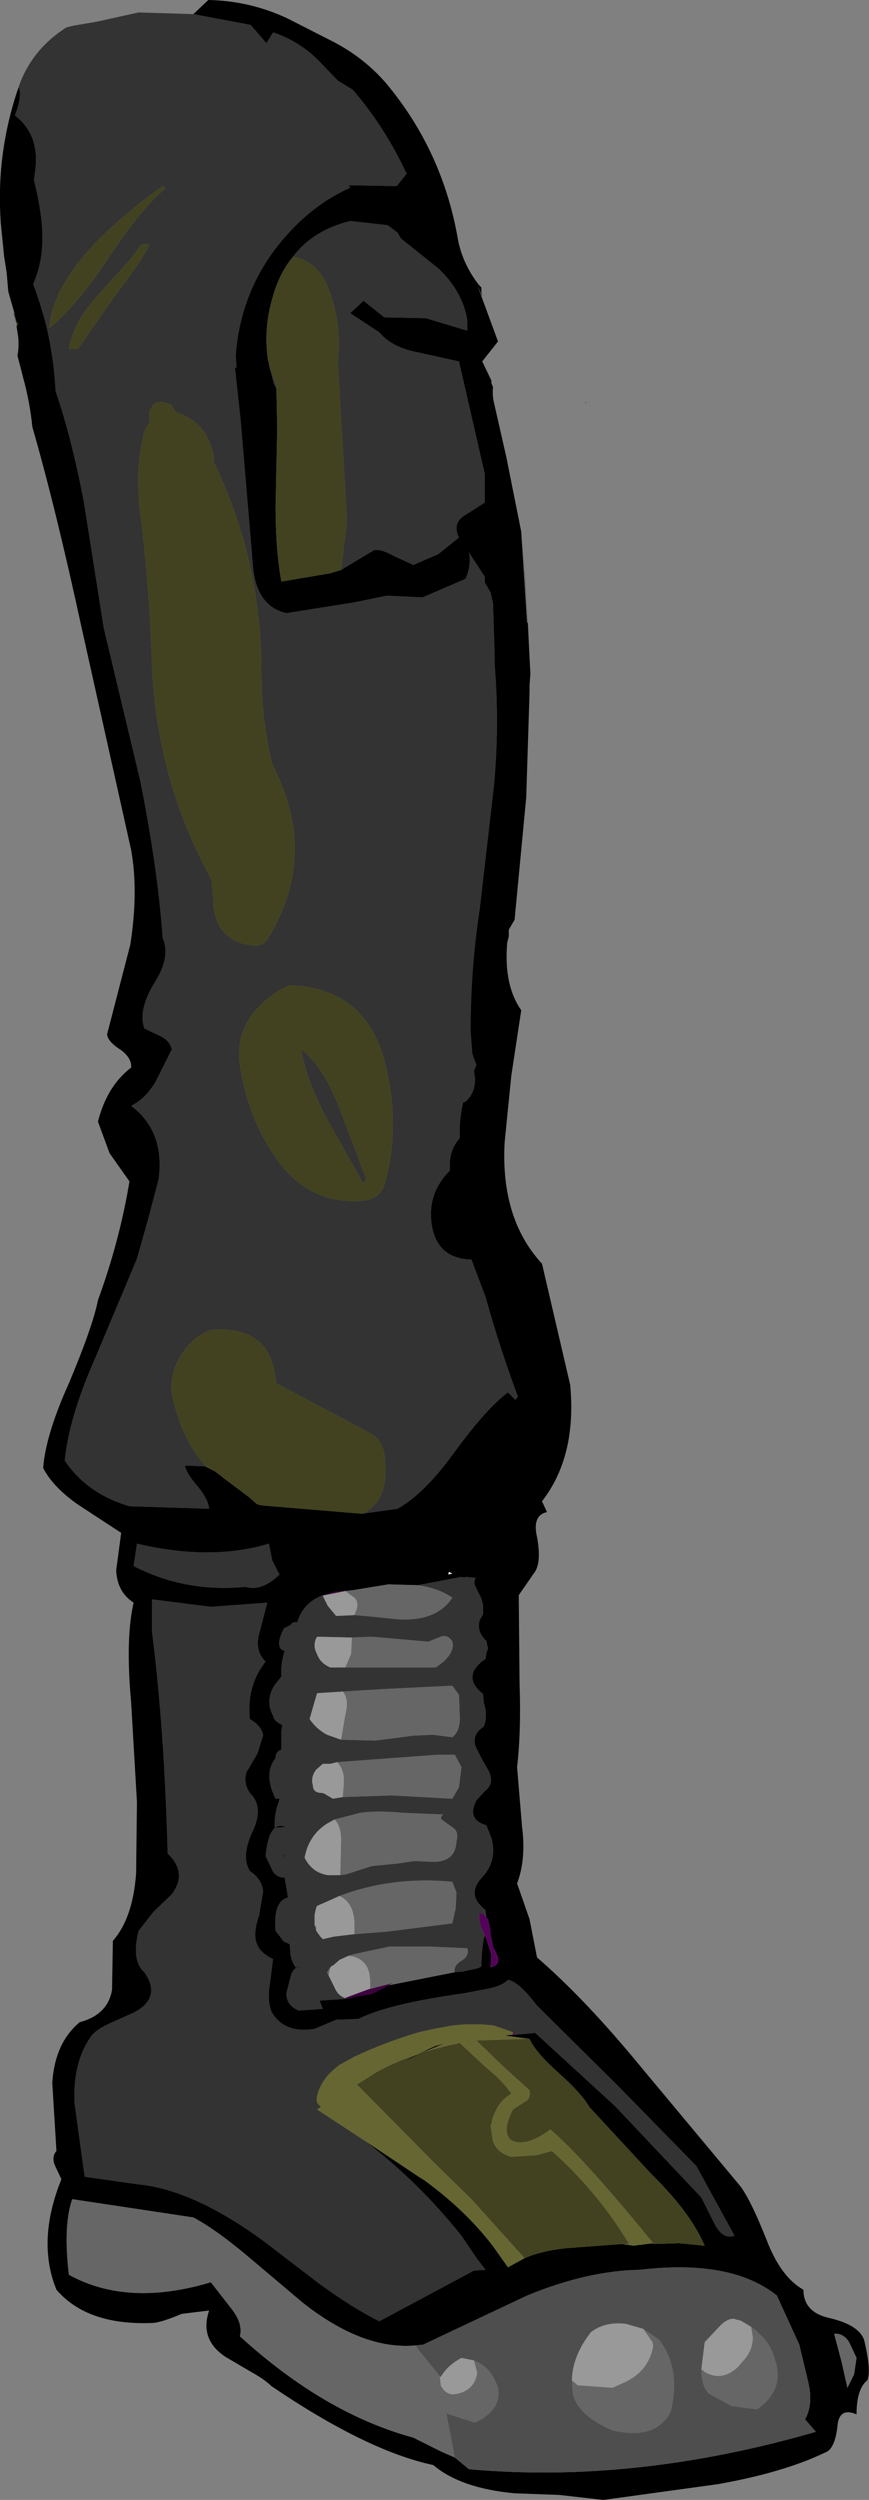 <?xml version="1.0" encoding="UTF-8" standalone="no"?>
<svg xmlns:xlink="http://www.w3.org/1999/xlink" height="150.45px" width="52.35px" xmlns="http://www.w3.org/2000/svg">
  <rect width="100%" height="100%" fill="#808080" stroke="none"/>
  <g transform="matrix(1.0, 0.0, 0.0, 1.0, 9.4, 11.6)">
    <path d="M0.55 -0.25 L0.4 -0.4 Q-6.1 4.25 -6.45 8.15 -4.95 7.0 -2.95 4.05 -0.9 0.95 0.55 -0.25 M2.25 -10.75 L5.7 -10.1 6.65 -9.0 7.05 -9.65 7.2 -9.6 Q8.6 -9.1 9.7 -8.05 L10.95 -6.75 11.85 -6.2 Q13.7 -4.05 14.95 -1.45 L15.0 -1.35 15.1 -1.15 14.5 -0.4 11.6 -0.45 11.7 -0.3 Q10.1 0.4 8.7 1.7 5.15 5.05 4.8 9.8 L4.85 10.55 4.75 10.5 5.1 13.7 5.85 22.6 Q6.1 24.9 7.85 25.3 L11.95 24.65 13.4 24.35 13.9 24.25 16.05 24.35 18.5 23.3 18.6 23.25 18.65 23.2 Q19.0 22.45 18.85 21.65 L19.8 23.1 19.8 23.45 20.15 24.05 20.3 24.7 20.4 27.9 20.4 28.4 Q20.7 32.1 20.35 35.75 L19.5 43.1 Q18.95 46.7 18.95 50.45 L19.05 51.8 19.3 52.5 19.15 52.85 19.2 53.15 Q19.3 54.1 18.65 54.7 L18.5 54.75 Q18.25 55.8 18.3 56.9 17.75 57.5 17.7 58.35 L17.7 58.85 Q16.35 60.2 16.6 62.05 16.9 64.15 19.0 64.2 L19.85 66.45 Q20.7 69.5 21.8 72.45 L21.65 72.65 21.2 72.2 Q19.9 73.15 17.9 75.9 16.15 78.3 14.55 79.2 L12.4 79.5 Q14.15 78.7 13.75 75.9 13.6 75.05 12.9 74.65 L7.25 71.65 7.2 71.4 Q6.85 68.1 3.25 68.45 2.05 68.95 1.4 70.15 0.75 71.3 1.0 72.5 1.55 75.0 3.0 76.65 L3.55 76.95 2.95 76.65 1.75 76.6 Q1.8 77.05 2.55 77.9 3.15 78.65 3.2 79.2 L-1.6 79.05 Q-4.15 78.3 -5.5 76.3 -5.25 73.7 -3.65 70.1 L-1.15 64.15 -0.5 61.85 0.15 59.4 Q0.55 56.5 -1.5 54.95 -0.6 54.5 0.0 53.45 L0.95 51.55 Q0.8 51.0 0.25 50.75 L-0.7 50.3 Q-1.1 49.2 -0.1 47.55 0.9 46.0 0.4 44.85 0.1 40.65 -0.95 35.4 L-3.15 26.2 -4.35 18.6 Q-5.1 14.7 -6.05 11.95 -6.15 10.0 -6.6 8.05 -6.95 6.7 -7.4 5.5 -6.8 4.1 -6.85 2.55 -6.85 1.3 -7.35 -0.75 L-7.3 -1.2 Q-6.95 -3.45 -8.5 -4.65 L-8.45 -4.8 Q-8.1 -5.7 -8.25 -6.35 L-8.35 -6.15 Q-7.6 -8.55 -5.4 -9.95 L-5.0 -10.05 -3.55 -10.3 -1.05 -10.85 2.25 -10.75 M6.4 79.0 L6.15 78.95 6.05 78.9 6.4 79.0 M-8.5 7.35 L-8.5 7.4 -8.45 7.55 -8.4 7.9 -8.6 7.2 -8.5 7.35 M8.25 3.85 Q9.45 2.25 11.7 1.7 L13.95 1.95 14.55 2.4 14.75 2.75 17.0 4.55 Q18.45 5.9 18.75 7.65 L18.75 8.3 16.25 7.55 13.75 7.5 12.5 6.5 11.7 7.25 13.45 8.4 Q14.2 9.3 15.75 9.6 L18.25 10.15 19.8 16.9 19.8 18.65 18.7 19.35 Q17.8 19.85 18.25 20.75 L17.0 21.75 15.5 22.4 14.3 21.85 Q13.6 21.45 13.15 21.5 L11.15 22.7 11.5 19.75 10.95 10.15 10.95 10.1 Q11.2 8.0 10.45 5.95 9.85 4.15 8.25 3.85 M7.25 11.8 L7.1 11.5 6.8 10.35 7.25 11.6 7.25 11.8 M0.4 12.6 L0.0 12.65 -0.15 12.75 -0.25 12.9 -0.4 13.15 -0.4 13.6 -0.4 13.85 -0.7 14.35 Q-1.25 16.55 -1.0 18.9 -0.4 23.5 -0.25 28.2 0.0 35.3 3.35 41.35 L3.45 42.55 Q3.5 45.05 5.85 45.3 6.4 45.35 6.7 44.95 9.85 39.85 7.0 34.4 6.35 31.7 6.35 28.9 6.35 22.15 3.5 16.25 L3.45 15.75 Q3.05 13.8 1.2 13.2 L1.05 13.0 0.9 12.75 0.4 12.6 M8.05 47.7 Q7.2 48.05 6.5 48.7 4.75 50.25 5.05 52.45 5.5 55.65 7.3 58.2 9.3 60.95 12.5 60.65 13.55 60.55 13.8 59.55 14.7 56.2 13.85 52.6 12.75 47.85 8.05 47.7 M10.3 55.75 Q9.05 53.4 8.75 51.55 10.1 52.6 11.05 55.1 L12.65 59.3 12.5 59.65 10.3 55.75 M11.95 85.6 L12.6 85.65 14.55 85.85 Q16.9 86.0 17.85 84.55 16.95 83.95 15.75 83.8 L18.4 83.3 18.65 83.35 19.05 83.8 18.6 83.3 19.25 83.35 Q19.15 83.55 19.2 83.8 L19.6 84.6 19.7 85.0 19.7 85.55 19.5 85.9 Q19.3 86.6 19.9 87.15 L19.95 87.4 20.0 87.6 19.9 87.9 19.85 88.25 19.75 88.3 Q18.4 89.3 19.7 90.35 L19.75 90.9 Q20.0 91.6 19.75 92.3 18.85 92.9 19.4 93.8 L19.65 94.3 20.05 95.0 Q20.4 95.75 19.8 96.2 L19.3 96.75 Q18.7 97.9 19.9 98.25 L20.2 99.0 Q20.55 100.25 19.8 101.2 L19.5 101.55 Q18.75 102.5 19.85 103.35 L19.9 103.8 19.8 103.7 19.75 103.6 19.7 103.6 19.6 103.55 19.5 103.55 Q19.35 103.95 19.8 104.85 L19.8 104.9 19.75 105.05 Q19.6 105.9 19.6 106.75 L19.4 106.85 18.5 107.05 17.85 107.1 17.95 107.1 18.0 107.1 Q17.9 106.7 18.4 106.4 18.9 106.1 18.75 105.65 L16.5 105.55 14.05 105.55 11.95 106.0 11.6 106.1 11.05 106.35 10.65 106.7 10.6 106.7 10.5 106.8 10.3 107.1 10.4 107.3 10.75 108.0 Q10.95 108.5 11.4 108.65 L11.4 108.7 9.85 108.8 10.05 109.3 8.6 109.4 Q7.85 109.1 7.85 108.35 L8.15 107.2 Q8.3 106.8 8.7 106.75 L8.45 106.85 Q8.2 106.55 8.1 106.05 L8.05 105.4 7.7 105.25 7.2 104.6 Q7.05 102.8 7.95 102.6 L7.75 101.4 Q7.3 101.4 7.05 101.05 L6.6 100.1 Q6.8 97.95 7.8 98.35 L7.15 98.4 Q7.1 97.7 7.35 96.95 L7.45 96.65 7.2 96.65 Q6.45 95.15 7.2 94.2 7.2 93.8 7.55 93.7 L7.55 92.6 7.6 92.2 Q7.1 92.0 7.05 91.65 6.55 90.75 7.15 89.8 L7.55 89.3 Q7.5 88.5 7.75 87.75 7.1 87.6 7.7 86.4 L8.1 86.2 Q8.25 85.95 8.5 86.05 8.85 84.85 10.05 84.4 L10.1 84.4 10.15 84.4 10.05 84.4 10.05 84.45 10.35 85.05 10.85 85.65 11.95 85.6 M7.0 82.3 L7.35 83.0 7.45 83.15 Q6.35 84.2 5.4 83.9 1.75 84.25 -1.35 82.65 L-1.15 81.3 Q3.3 82.35 6.8 81.3 L7.0 82.3 M12.6 117.25 Q15.85 119.75 18.4 122.95 L19.35 124.35 19.85 125.0 19.15 125.05 13.45 128.1 Q11.85 127.3 9.85 125.85 L6.45 123.25 Q2.2 120.15 -1.15 119.85 L-4.3 119.4 -4.9 115.05 Q-5.05 112.6 -3.95 111.0 -3.65 110.55 -2.75 110.15 L-1.3 109.5 Q0.35 108.6 -0.7 107.1 -1.5 106.4 -1.05 104.6 L-0.15 103.45 0.9 102.45 Q1.95 101.15 0.7 99.95 0.5 92.4 -0.25 86.55 L-0.25 84.65 3.3 85.1 6.7 84.85 6.25 86.6 Q5.9 87.7 6.6 88.4 5.45 89.85 5.65 91.85 6.4 92.3 6.45 92.85 L6.1 93.95 5.45 95.05 Q5.25 95.7 5.65 96.3 6.5 97.1 5.85 98.55 5.1 100.1 5.65 101.0 6.4 101.5 6.45 102.25 L6.2 103.7 Q5.9 104.6 6.0 105.1 6.1 105.85 7.05 106.3 L6.85 107.85 Q6.7 108.8 6.95 109.45 7.7 110.8 9.55 110.5 L10.85 109.95 12.2 109.9 Q13.95 109.0 18.6 108.35 L19.9 108.1 Q20.8 107.95 21.2 107.55 21.85 107.65 22.95 109.1 L27.8 113.9 32.55 118.75 34.85 122.95 Q34.15 123.2 33.65 122.25 L32.85 120.65 27.65 115.15 22.85 110.75 22.8 110.75 21.7 110.85 21.5 110.7 20.35 110.3 Q19.15 110.15 17.85 110.3 L16.75 110.5 15.85 110.7 Q13.8 111.3 11.9 112.2 L11.0 112.7 10.95 112.75 Q9.95 113.5 9.7 114.55 9.6 114.95 9.9 115.15 L9.95 115.2 10.15 115.05 9.7 115.35 12.6 117.25 M11.25 90.2 L9.7 90.3 9.25 91.85 Q9.65 92.45 10.3 92.8 L11.15 93.1 13.2 93.15 15.55 92.85 16.7 92.8 17.85 92.95 Q18.3 92.6 18.3 91.8 L18.25 90.4 17.85 89.85 13.7 90.05 11.25 90.2 M11.8 86.95 L9.7 86.9 Q9.4 87.4 9.7 87.95 9.9 88.5 10.5 88.75 L11.4 88.75 16.85 88.75 Q18.05 87.95 17.85 87.2 17.6 86.75 17.15 86.9 L16.4 87.2 13.0 86.9 11.8 86.95 M10.9 94.45 L10.5 94.55 10.05 94.55 9.65 94.9 Q9.3 95.35 9.45 95.85 9.45 96.3 10.0 96.3 L10.15 96.35 10.65 96.65 11.25 96.55 14.2 96.45 17.85 96.65 18.25 95.95 18.4 94.75 18.0 94.0 17.0 94.0 10.9 94.45 M10.75 97.9 L10.3 98.15 Q9.2 98.85 8.95 100.2 9.4 101.1 10.35 101.25 L11.1 101.25 11.45 101.2 13.0 100.7 14.55 100.55 15.55 100.4 16.7 100.45 Q18.05 100.45 18.1 99.2 18.25 98.65 17.9 98.4 L17.2 97.9 Q17.1 97.75 17.3 97.6 L14.9 97.5 Q13.3 97.35 12.3 97.5 L10.75 97.9 M11.95 104.8 L13.9 104.65 17.85 104.15 18.05 103.25 18.1 102.3 17.85 101.65 Q14.25 101.3 11.05 102.5 L10.5 102.75 9.7 103.1 9.65 103.2 9.55 103.65 9.55 104.25 9.65 104.6 9.9 104.95 10.0 105.05 10.05 105.1 10.7 104.95 11.95 104.8 M7.7 100.0 L7.7 100.25 7.75 100.05 7.7 100.0 M-0.4 3.15 Q-0.85 2.95 -1.05 3.35 L-1.5 3.95 -3.8 6.5 Q-5.05 8.05 -5.25 9.4 L-4.7 9.4 -2.55 6.3 Q-1.0 4.3 -0.4 3.15" fill="#333333" fill-rule="evenodd" stroke="none"/>
    <path d="M2.25 -10.75 L3.15 -11.6 Q5.65 -11.55 7.9 -10.5 L10.75 -9.05 Q12.55 -8.1 13.85 -6.6 17.2 -2.6 18.15 2.6 18.4 4.2 19.45 5.55 L19.6 5.7 19.6 6.0 19.65 6.25 19.35 5.55 20.6 8.95 19.65 10.15 20.2 11.3 20.2 11.45 20.3 11.7 Q20.25 12.15 20.35 12.6 L21.1 15.9 22.0 20.4 22.35 25.85 22.4 25.9 22.45 26.95 22.55 28.95 22.5 29.65 22.5 30.1 22.3 36.4 21.6 43.75 21.25 44.35 21.25 44.75 21.15 45.15 21.15 45.2 Q20.95 47.7 22.0 49.2 L21.4 53.15 21.0 57.15 Q20.75 61.75 23.25 64.45 L24.95 71.75 Q25.35 76.05 23.25 78.75 L23.55 79.4 Q22.65 79.6 22.95 80.9 23.25 82.5 22.75 83.1 L21.85 84.4 21.9 89.7 Q22.0 92.65 21.75 94.75 L22.05 98.35 Q22.3 100.3 21.75 101.75 L22.5 103.9 22.95 106.2 Q25.9 108.75 29.3 112.9 L35.1 119.85 Q35.75 120.6 36.8 123.25 37.65 125.45 39.0 126.2 39.0 127.55 40.55 127.9 42.3 128.3 42.65 129.2 43.1 131.05 42.85 131.65 42.2 132.15 42.2 133.7 41.15 133.25 41.05 134.4 40.9 135.8 40.3 136.0 37.8 137.2 33.85 137.9 L26.95 138.85 24.3 138.55 21.6 138.45 Q18.35 138.15 16.7 136.75 12.7 135.9 6.95 132.0 6.55 131.6 5.65 131.1 L4.2 130.25 Q2.6 129.2 3.2 127.45 L1.55 127.65 Q0.25 128.2 -0.25 128.2 -4.15 128.35 -6.0 126.2 -7.2 123.25 -5.7 119.55 L-6.1 118.7 Q-6.3 118.2 -6.0 117.85 L-6.25 113.75 Q-6.1 111.35 -4.6 110.1 -2.9 109.65 -2.65 108.15 L-2.6 105.2 Q-1.4 103.85 -1.2 101.15 L-1.15 96.85 -1.5 90.85 Q-1.85 87.0 -1.35 84.85 -2.35 84.2 -2.4 82.9 L-2.1 80.65 -4.7 78.95 Q-6.2 77.9 -6.8 76.75 -6.65 74.75 -5.25 71.65 -3.8 68.2 -3.5 66.65 -2.2 63.1 -1.6 59.5 L-2.8 57.8 -3.5 55.9 Q-2.95 53.75 -1.5 52.65 -1.45 52.1 -2.1 51.6 -2.9 51.1 -2.95 50.65 L-1.55 45.25 Q-1.05 42.05 -1.5 39.55 L-4.5 26.1 Q-6.05 18.95 -7.45 14.1 -7.6 12.6 -8.0 11.15 L-8.1 10.75 -8.35 9.8 Q-8.25 9.35 -8.3 8.7 L-8.4 8.05 -8.3 7.85 -8.4 7.8 -8.45 7.55 -8.5 7.4 -8.5 7.35 -8.9 5.95 -9.0 4.8 -9.15 3.85 -9.35 1.85 Q-9.65 -2.25 -8.35 -6.15 L-8.25 -6.35 Q-8.1 -5.7 -8.45 -4.8 L-8.5 -4.65 Q-6.95 -3.45 -7.3 -1.2 L-7.35 -0.75 Q-6.85 1.3 -6.85 2.55 -6.8 4.1 -7.4 5.5 -6.95 6.7 -6.6 8.05 -6.15 10.0 -6.05 11.95 -5.1 14.7 -4.35 18.6 L-3.15 26.2 -0.95 35.4 Q0.1 40.65 0.4 44.85 0.9 46.0 -0.1 47.55 -1.1 49.2 -0.7 50.3 L0.25 50.75 Q0.8 51.0 0.95 51.55 L0.0 53.45 Q-0.6 54.5 -1.5 54.95 0.55 56.5 0.15 59.4 L-0.5 61.85 -1.15 64.15 -3.65 70.1 Q-5.25 73.7 -5.5 76.3 -4.15 78.3 -1.6 79.05 L3.2 79.2 Q3.15 78.65 2.55 77.9 1.8 77.05 1.75 76.6 L2.95 76.65 3.55 76.95 3.95 77.25 4.0 77.3 5.6 78.5 6.0 78.85 6.05 78.9 6.15 78.95 6.4 79.0 12.4 79.5 14.55 79.2 Q16.15 78.3 17.9 75.9 19.9 73.15 21.2 72.2 L21.65 72.65 21.8 72.45 Q20.7 69.5 19.85 66.45 L19.0 64.2 Q16.9 64.15 16.6 62.05 16.35 60.2 17.7 58.85 L17.7 58.35 Q17.75 57.5 18.3 56.9 18.25 55.8 18.5 54.75 L18.65 54.7 Q19.3 54.1 19.2 53.15 L19.15 52.85 19.3 52.5 19.05 51.8 18.95 50.45 Q18.95 46.7 19.5 43.1 L20.35 35.75 Q20.7 32.1 20.4 28.4 L20.4 27.9 20.3 24.7 20.15 24.05 19.8 23.45 19.8 23.1 18.85 21.65 Q19.0 22.45 18.65 23.2 L18.6 23.25 18.5 23.3 16.05 24.35 13.9 24.25 13.4 24.35 11.95 24.65 7.85 25.3 Q6.1 24.9 5.85 22.6 L5.1 13.7 4.75 10.5 4.85 10.55 4.8 9.8 Q5.15 5.05 8.7 1.7 10.1 0.4 11.7 -0.3 L11.6 -0.45 14.5 -0.4 15.1 -1.15 15.0 -1.35 14.95 -1.45 Q13.7 -4.05 11.85 -6.2 L10.95 -6.75 9.7 -8.05 Q8.6 -9.1 7.2 -9.6 L7.05 -9.65 6.65 -9.0 5.7 -10.1 2.25 -10.75 M25.9 12.6 L25.9 12.65 25.85 12.65 25.9 12.6 M11.15 22.7 L13.15 21.5 Q13.6 21.45 14.3 21.85 L15.5 22.4 17.0 21.75 18.25 20.75 Q17.8 19.85 18.7 19.35 L19.8 18.65 19.8 16.9 18.25 10.15 15.75 9.6 Q14.2 9.3 13.45 8.4 L11.7 7.25 12.5 6.5 13.75 7.5 16.25 7.55 18.75 8.3 18.75 7.65 Q18.45 5.9 17.0 4.55 L14.75 2.75 14.55 2.4 13.95 1.95 11.7 1.7 Q9.45 2.25 8.25 3.85 7.45 4.8 7.05 6.2 6.45 8.15 6.75 10.1 L6.8 10.25 6.8 10.35 7.1 11.5 7.25 11.8 7.3 14.15 7.2 18.85 Q7.2 21.5 7.55 23.4 L10.5 22.9 11.15 22.7 M15.75 83.8 L14.0 83.75 11.85 84.1 10.75 84.2 10.1 84.4 10.05 84.4 Q8.85 84.85 8.5 86.05 8.25 85.95 8.1 86.2 L7.7 86.4 Q7.1 87.6 7.75 87.75 7.5 88.5 7.55 89.3 L7.15 89.8 Q6.55 90.75 7.05 91.65 7.1 92.0 7.6 92.2 L7.55 92.6 7.55 93.7 Q7.2 93.8 7.2 94.2 6.45 95.15 7.2 96.65 L7.45 96.65 7.35 96.95 Q7.1 97.7 7.15 98.4 L7.8 98.35 Q6.8 97.95 6.6 100.1 L7.05 101.05 Q7.3 101.4 7.75 101.4 L7.95 102.6 Q7.05 102.8 7.2 104.6 L7.7 105.25 8.05 105.4 8.1 106.05 Q8.2 106.55 8.45 106.85 L8.7 106.75 Q8.3 106.8 8.15 107.2 L7.85 108.35 Q7.85 109.1 8.6 109.4 L10.05 109.3 9.85 108.8 11.4 108.7 11.45 108.7 11.5 108.7 12.05 108.55 13.0 108.4 14.25 107.75 12.9 108.1 17.95 107.1 17.85 107.1 18.5 107.05 19.4 106.85 19.6 106.75 Q19.6 105.9 19.75 105.05 L19.8 104.9 19.9 105.05 19.9 105.1 20.2 106.05 20.15 106.8 Q20.85 106.65 20.5 105.95 L20.3 105.55 20.15 104.8 20.15 104.7 20.15 104.6 20.0 103.9 19.8 103.7 19.9 103.8 19.85 103.35 Q18.75 102.5 19.5 101.55 L19.8 101.2 Q20.55 100.25 20.2 99.0 L19.9 98.25 Q18.7 97.9 19.3 96.75 L19.8 96.2 Q20.4 95.75 20.05 95.0 L19.65 94.3 19.4 93.8 Q18.85 92.9 19.75 92.3 20.0 91.6 19.75 90.9 L19.7 90.35 Q18.4 89.3 19.75 88.3 L19.85 88.25 19.9 87.9 20.0 87.6 19.95 87.4 19.9 87.15 Q19.3 86.6 19.5 85.9 L19.7 85.55 19.7 85.0 19.6 84.6 19.2 83.8 Q19.15 83.55 19.25 83.35 L18.6 83.3 19.05 83.8 18.65 83.35 18.4 83.3 15.75 83.8 M17.65 83.0 L17.6 83.15 17.85 83.1 17.65 83.0 M21.7 110.85 L22.8 110.75 22.85 110.75 27.65 115.15 32.85 120.65 33.65 122.25 Q34.15 123.2 34.85 122.95 L32.55 118.75 27.8 113.9 22.95 109.1 Q21.85 107.65 21.2 107.55 20.8 107.95 19.9 108.1 L18.6 108.35 Q13.95 109.0 12.2 109.9 L10.85 109.95 9.55 110.5 Q7.7 110.8 6.95 109.45 6.7 108.8 6.85 107.85 L7.05 106.3 Q6.1 105.85 6.0 105.1 5.9 104.6 6.2 103.7 L6.45 102.25 Q6.4 101.5 5.65 101.0 5.1 100.1 5.85 98.55 6.5 97.1 5.65 96.3 5.25 95.7 5.45 95.05 L6.1 93.95 6.45 92.85 Q6.4 92.3 5.65 91.85 5.45 89.85 6.6 88.4 5.9 87.7 6.25 86.6 L6.7 84.85 3.3 85.1 -0.25 84.65 -0.25 86.55 Q0.5 92.4 0.7 99.95 1.95 101.15 0.9 102.45 L-0.15 103.45 -1.05 104.6 Q-1.5 106.4 -0.7 107.1 0.35 108.6 -1.3 109.5 L-2.75 110.15 Q-3.65 110.55 -3.95 111.0 -5.05 112.6 -4.9 115.05 L-4.3 119.4 -1.15 119.85 Q2.2 120.15 6.45 123.25 L9.85 125.85 Q11.85 127.3 13.45 128.1 L19.15 125.05 19.85 125.0 19.35 124.35 18.4 122.95 Q15.85 119.75 12.6 117.25 L15.9 119.45 16.15 119.6 16.55 119.9 Q18.85 121.65 20.35 123.65 L21.2 124.85 22.2 124.3 Q23.25 123.85 24.7 123.7 L28.05 123.45 28.1 123.45 28.75 123.55 29.95 123.4 29.95 123.45 31.5 123.4 33.05 123.55 Q32.2 121.55 29.85 119.25 L26.1 115.2 Q25.65 114.4 24.25 113.15 22.85 111.9 22.5 111.1 L22.45 111.1 21.0 110.9 21.5 110.85 21.7 110.85 M7.0 82.3 L6.8 81.3 Q3.3 82.35 -1.15 81.3 L-1.35 82.65 Q1.75 84.25 5.4 83.9 6.35 84.2 7.45 83.15 L7.35 83.0 7.0 82.3 M21.4 80.2 L21.2 80.3 21.4 80.2 M41.75 129.35 Q41.4 128.8 40.85 128.85 L41.3 130.55 41.65 132.1 42.05 131.3 42.2 130.3 41.75 129.35 M20.25 115.95 L20.2 116.2 20.15 116.3 20.25 115.95 M7.7 100.0 L7.75 100.05 7.7 100.25 7.7 100.0 M15.75 112.05 L16.45 111.7 16.9 111.5 16.95 111.5 17.3 111.4 17.45 111.35 16.1 111.9 15.0 112.45 Q15.35 112.2 15.75 112.05 M18.0 136.3 L18.85 137.0 Q28.85 137.9 39.75 134.75 L39.1 134.0 Q39.6 133.1 39.3 131.8 L38.75 129.5 37.4 126.55 Q34.65 124.35 29.15 125.0 26.0 125.05 22.35 126.55 L16.1 129.5 15.65 129.55 Q12.45 129.85 8.8 126.95 L5.6 124.25 Q3.65 122.6 2.25 121.85 L-5.05 120.75 Q-5.6 122.35 -5.25 125.3 -1.7 127.25 3.3 125.75 L4.55 127.35 Q5.25 128.25 5.05 129.0 10.15 133.65 15.5 135.1 L17.2 135.95 18.0 136.3" fill="#000000" fill-rule="evenodd" stroke="none"/>
    <path d="M0.55 -0.25 Q-0.9 0.95 -2.95 4.05 -4.95 7.0 -6.45 8.15 -6.1 4.25 0.4 -0.4 L0.55 -0.25 M12.4 79.5 L6.4 79.0 6.05 78.9 6.0 78.85 5.6 78.5 4.0 77.3 3.95 77.25 3.55 76.95 3.0 76.65 Q1.55 75.0 1.0 72.5 0.75 71.3 1.4 70.15 2.05 68.95 3.25 68.45 6.85 68.1 7.2 71.4 L7.25 71.65 12.9 74.65 Q13.6 75.05 13.75 75.9 14.15 78.7 12.4 79.5 M-8.45 7.55 L-8.4 7.8 -8.3 7.85 -8.4 8.05 -8.4 7.9 -8.45 7.55 M11.15 22.7 L10.5 22.9 7.55 23.4 Q7.2 21.5 7.2 18.85 L7.3 14.15 7.25 11.8 7.25 11.6 6.8 10.35 6.8 10.25 6.75 10.1 Q6.45 8.15 7.05 6.2 7.45 4.8 8.25 3.85 9.85 4.15 10.45 5.95 11.2 8.0 10.95 10.1 L10.95 10.15 11.5 19.75 11.15 22.7 M0.4 12.6 L0.9 12.75 1.05 13.0 1.2 13.2 Q3.05 13.8 3.45 15.75 L3.5 16.25 Q6.35 22.15 6.35 28.9 6.35 31.7 7.0 34.4 9.85 39.85 6.7 44.95 6.4 45.35 5.85 45.3 3.5 45.05 3.45 42.55 L3.35 41.35 Q0.0 35.3 -0.25 28.2 -0.4 23.5 -1.0 18.9 -1.25 16.55 -0.7 14.35 L-0.4 13.85 -0.4 13.6 -0.4 13.15 -0.25 12.9 -0.15 12.75 0.0 12.65 0.4 12.6 M8.05 47.7 Q12.75 47.85 13.85 52.6 14.7 56.2 13.8 59.55 13.55 60.55 12.5 60.65 9.3 60.95 7.3 58.2 5.5 55.65 5.05 52.45 4.75 50.25 6.5 48.7 7.2 48.05 8.05 47.7 M10.3 55.75 L12.5 59.65 12.65 59.3 11.05 55.1 Q10.1 52.6 8.75 51.55 9.05 53.4 10.3 55.75 M22.45 111.1 L22.5 111.1 Q22.85 111.9 24.25 113.15 25.65 114.4 26.1 115.2 L29.85 119.25 Q32.2 121.55 33.05 123.55 L31.5 123.4 29.95 123.45 29.95 123.4 Q25.75 118.25 23.75 116.55 22.3 117.65 21.4 117.2 20.8 116.75 21.5 115.35 L22.2 114.9 Q22.6 114.7 22.5 114.2 L20.8 112.65 19.3 111.2 22.45 111.1 M28.1 123.45 L28.05 123.45 24.7 123.7 Q23.25 123.85 22.2 124.3 L19.0 120.75 16.7 118.5 12.55 114.3 12.1 113.85 13.3 113.1 Q14.45 112.45 15.75 112.05 15.35 112.2 15.0 112.45 L16.1 111.9 17.6 111.5 18.3 111.35 19.8 112.75 Q20.95 113.7 21.4 114.4 20.65 114.85 20.35 115.7 L20.3 115.75 20.3 115.85 20.25 115.9 20.25 115.95 20.15 116.3 20.3 117.3 Q20.6 118.0 21.4 118.2 L22.95 118.1 23.85 117.85 Q26.6 120.3 28.5 123.45 L28.1 123.45 M-0.4 3.15 Q-1.0 4.3 -2.55 6.3 L-4.7 9.4 -5.25 9.4 Q-5.05 8.05 -3.8 6.5 L-1.5 3.95 -1.05 3.35 Q-0.85 2.95 -0.4 3.15" fill="#424220" fill-rule="evenodd" stroke="none"/>
    <path d="M22.4 25.9 L22.35 25.85 22.0 20.4 22.25 23.25 22.4 25.9 M11.4 84.15 L11.85 84.1 14.0 83.75 15.75 83.8 Q16.95 83.95 17.85 84.55 16.9 86.0 14.55 85.85 L12.6 85.65 11.95 85.6 12.1 85.2 Q12.2 84.8 11.95 84.55 L11.4 84.15 M17.95 107.1 L12.9 108.1 12.9 107.7 Q12.9 106.25 11.6 106.1 L11.95 106.0 14.05 105.55 16.5 105.55 18.75 105.65 Q18.9 106.1 18.4 106.4 17.9 106.7 18.0 107.1 L17.95 107.1 M11.25 90.2 L13.7 90.05 17.85 89.85 18.25 90.4 18.3 91.8 Q18.3 92.6 17.85 92.95 L16.7 92.8 15.55 92.85 13.2 93.15 11.15 93.1 11.3 92.2 11.4 91.6 Q11.65 90.65 11.25 90.2 M11.8 86.95 L13.0 86.9 16.4 87.2 17.15 86.9 Q17.6 86.75 17.85 87.2 18.05 87.95 16.85 88.75 L11.4 88.75 11.75 87.95 11.8 86.95 M10.9 94.45 L17.0 94.0 18.0 94.0 18.4 94.75 18.25 95.95 17.85 96.65 14.2 96.45 11.25 96.55 11.3 95.9 Q11.4 94.9 10.9 94.45 M10.75 97.9 L12.3 97.5 Q13.3 97.35 14.9 97.5 L17.3 97.6 Q17.1 97.75 17.2 97.9 L17.9 98.4 Q18.25 98.65 18.1 99.2 18.05 100.45 16.7 100.45 L15.55 100.4 14.55 100.55 13.0 100.7 11.45 101.2 11.1 101.25 11.1 101.15 11.15 99.15 Q11.15 98.3 10.75 97.9 M41.75 129.35 L42.2 130.3 42.05 131.3 41.65 132.1 41.3 130.55 40.85 128.85 Q41.4 128.8 41.75 129.35 M11.05 102.5 Q14.25 101.3 17.85 101.65 L18.1 102.3 18.05 103.25 17.85 104.15 13.9 104.65 11.95 104.8 11.95 104.1 Q11.9 102.9 11.05 102.5 M9.65 104.6 L9.55 104.25 9.65 104.35 9.65 104.6 M10.4 107.3 L10.3 107.1 10.5 106.8 10.45 107.0 10.4 107.3 M18.0 136.3 L17.2 135.95 15.5 135.1 Q10.15 133.65 5.05 129.0 5.25 128.25 4.55 127.35 L3.3 125.75 Q-1.7 127.25 -5.25 125.3 -5.6 122.35 -5.05 120.75 L2.25 121.85 Q3.65 122.6 5.6 124.25 L8.8 126.95 Q12.45 129.85 15.65 129.55 L15.8 129.8 17.1 131.4 17.1 131.45 17.15 131.95 Q17.5 132.65 18.2 132.45 19.2 132.2 19.35 131.2 L19.15 130.45 Q20.2 130.85 20.6 132.1 20.85 133.45 19.2 134.2 L17.5 133.65 18.0 136.3 M32.85 131.0 L32.95 131.05 33.05 131.15 Q34.1 131.75 35.05 130.85 L35.4 130.45 Q35.95 129.85 35.95 129.05 L35.85 128.45 35.2 128.05 Q35.8 128.3 36.35 128.85 37.05 129.5 37.25 130.3 37.95 132.2 36.2 133.4 L34.65 133.2 33.3 132.45 Q32.85 132.0 32.85 131.0 M25.05 131.65 L25.4 131.95 27.5 132.1 28.05 131.85 Q29.65 131.2 29.95 129.6 L29.9 129.35 29.35 128.55 30.3 129.2 Q31.65 130.95 31.0 133.55 30.1 135.3 27.45 134.65 25.4 133.75 25.1 132.45 L25.05 131.65" fill="#666666" fill-rule="evenodd" stroke="none"/>
    <path d="M18.6 23.25 L18.65 23.2 18.6 23.25 M21.5 110.85 L21.0 110.9 22.45 111.1 19.3 111.2 20.8 112.65 22.5 114.2 Q22.6 114.7 22.2 114.9 L21.5 115.35 Q20.8 116.75 21.4 117.2 22.3 117.65 23.75 116.55 25.75 118.25 29.95 123.4 L28.75 123.55 28.1 123.45 28.5 123.45 Q26.6 120.3 23.85 117.85 L22.95 118.1 21.4 118.2 Q20.6 118.0 20.3 117.3 L20.15 116.3 20.2 116.2 20.25 115.95 20.25 115.9 20.3 115.85 20.3 115.75 20.35 115.7 Q20.65 114.85 21.4 114.4 20.95 113.7 19.8 112.75 L18.3 111.35 17.6 111.5 16.1 111.9 17.45 111.35 17.3 111.4 16.95 111.5 16.9 111.5 16.45 111.7 15.75 112.05 Q14.45 112.45 13.3 113.1 L12.1 113.85 12.55 114.3 16.7 118.5 19.0 120.75 22.2 124.3 21.2 124.85 20.35 123.65 Q18.85 121.65 16.55 119.9 L16.15 119.6 15.9 119.45 12.6 117.25 9.7 115.35 10.15 115.05 9.95 115.2 9.9 115.15 Q9.6 114.95 9.7 114.55 9.95 113.5 10.95 112.75 L11.0 112.7 11.9 112.2 Q13.8 111.3 15.85 110.7 L16.75 110.5 17.85 110.3 Q19.15 110.15 20.35 110.3 L21.5 110.7 21.5 110.85" fill="#666633" fill-rule="evenodd" stroke="none"/>
    <path d="M17.65 83.0 L17.85 83.1 17.6 83.15 17.65 83.0 M21.4 80.2 L21.2 80.3 21.4 80.2" fill="#ffffff" fill-rule="evenodd" stroke="none"/>
    <path d="M11.4 84.15 L11.95 84.55 Q12.2 84.8 12.1 85.2 L11.95 85.6 10.85 85.65 10.35 85.05 10.05 84.45 10.15 84.4 11.4 84.15 M11.15 93.1 L10.3 92.8 Q9.65 92.45 9.25 91.85 L9.7 90.3 11.25 90.2 Q11.65 90.65 11.4 91.6 L11.3 92.2 11.15 93.1 M11.4 88.75 L10.5 88.75 Q9.9 88.5 9.7 87.95 9.4 87.4 9.7 86.9 L11.8 86.95 11.75 87.95 11.4 88.75 M11.25 96.55 L10.65 96.65 10.15 96.35 10.0 96.3 Q9.45 96.3 9.45 95.85 9.3 95.35 9.65 94.9 L10.05 94.55 10.5 94.55 10.9 94.45 Q11.4 94.9 11.3 95.9 L11.25 96.55 M11.1 101.25 L10.35 101.25 Q9.4 101.1 8.95 100.2 9.2 98.85 10.3 98.15 L10.75 97.9 Q11.15 98.3 11.15 99.15 L11.1 101.15 11.1 101.25 M11.95 104.8 L10.7 104.95 10.05 105.1 10.0 105.05 9.9 104.95 9.65 104.6 9.65 104.35 9.55 104.25 9.55 103.65 9.65 103.2 9.7 103.1 10.5 102.75 11.05 102.5 Q11.9 102.9 11.95 104.1 L11.95 104.8 M11.6 106.1 Q12.9 106.25 12.9 107.7 L12.9 108.1 12.85 108.1 11.5 108.6 11.4 108.65 Q10.95 108.5 10.75 108.0 L10.4 107.3 10.45 107.0 10.5 106.8 10.6 106.7 10.65 106.7 11.05 106.35 11.6 106.1 M17.1 131.4 L17.15 131.45 Q17.55 130.75 18.4 130.3 L19.15 130.45 19.35 131.2 Q19.2 132.2 18.2 132.45 17.5 132.65 17.15 131.95 L17.1 131.45 17.1 131.4 M35.2 128.05 L35.85 128.45 35.95 129.05 Q35.95 129.85 35.4 130.45 L35.05 130.85 Q34.1 131.75 33.05 131.15 L32.95 131.05 32.85 131.0 32.85 130.95 33.05 129.35 33.9 128.45 Q34.4 127.9 34.85 127.95 L34.95 128.0 35.0 128.0 35.2 128.05 M29.35 128.55 L29.9 129.35 29.95 129.6 Q29.65 131.2 28.05 131.85 L27.5 132.1 25.4 131.95 25.05 131.65 25.05 131.6 Q25.1 130.15 26.2 128.75 27.05 128.1 28.3 128.25 L29.35 128.55" fill="#999999" fill-rule="evenodd" stroke="none"/>
    <path d="M11.85 84.1 L11.4 84.15 10.15 84.4 10.1 84.4 10.75 84.2 11.85 84.1 M20.15 104.7 L20.15 104.8 20.3 105.55 20.25 105.3 20.2 105.2 20.15 104.7 M19.9 105.05 L19.8 104.9 19.8 104.85 19.9 105.05 M12.9 108.1 L14.25 107.75 13.0 108.4 12.05 108.55 11.5 108.7 11.45 108.7 11.4 108.7 11.4 108.65 11.5 108.6 12.85 108.1 12.9 108.1" fill="#400040" fill-rule="evenodd" stroke="none"/>
    <path d="M10.05 84.45 L10.05 84.4 10.15 84.4 10.05 84.45" fill="#663399" fill-rule="evenodd" stroke="none"/>
    <path d="M19.8 103.7 L20.0 103.9 20.15 104.6 20.15 104.7 20.2 105.2 20.25 105.3 20.3 105.55 20.5 105.95 Q20.85 106.65 20.15 106.8 L20.2 106.05 19.9 105.1 19.9 105.05 19.8 104.85 Q19.35 103.95 19.5 103.55 L19.6 103.55 19.7 103.6 19.75 103.6 19.8 103.7 M21.7 110.85 L21.5 110.85 21.5 110.7 21.7 110.85" fill="#54035a" fill-rule="evenodd" stroke="none"/>
    <path d="M15.65 129.55 L16.1 129.5 22.35 126.55 Q26.0 125.05 29.15 125.0 34.65 124.35 37.4 126.55 L38.75 129.5 39.3 131.8 Q39.6 133.1 39.1 134.0 L39.75 134.75 Q28.85 137.9 18.85 137.0 L18.0 136.3 17.5 133.65 19.2 134.2 Q20.85 133.45 20.6 132.1 20.2 130.85 19.15 130.45 L18.4 130.3 Q17.55 130.75 17.15 131.45 L17.1 131.4 15.8 129.8 15.65 129.55 M32.85 131.0 Q32.85 132.0 33.3 132.45 L34.65 133.2 36.2 133.4 Q37.95 132.2 37.25 130.3 37.05 129.5 36.35 128.85 35.8 128.3 35.2 128.05 L35.0 128.0 34.95 128.0 34.85 127.95 Q34.4 127.9 33.9 128.45 L33.05 129.35 32.85 130.95 32.85 131.0 M25.05 131.65 L25.1 132.45 Q25.4 133.75 27.45 134.65 30.1 135.3 31.0 133.55 31.65 130.95 30.3 129.2 L29.35 128.55 28.3 128.25 Q27.05 128.1 26.2 128.75 25.1 130.15 25.05 131.6 L25.05 131.65" fill="#4e4e4e" fill-rule="evenodd" stroke="none"/>
  </g>
</svg>
